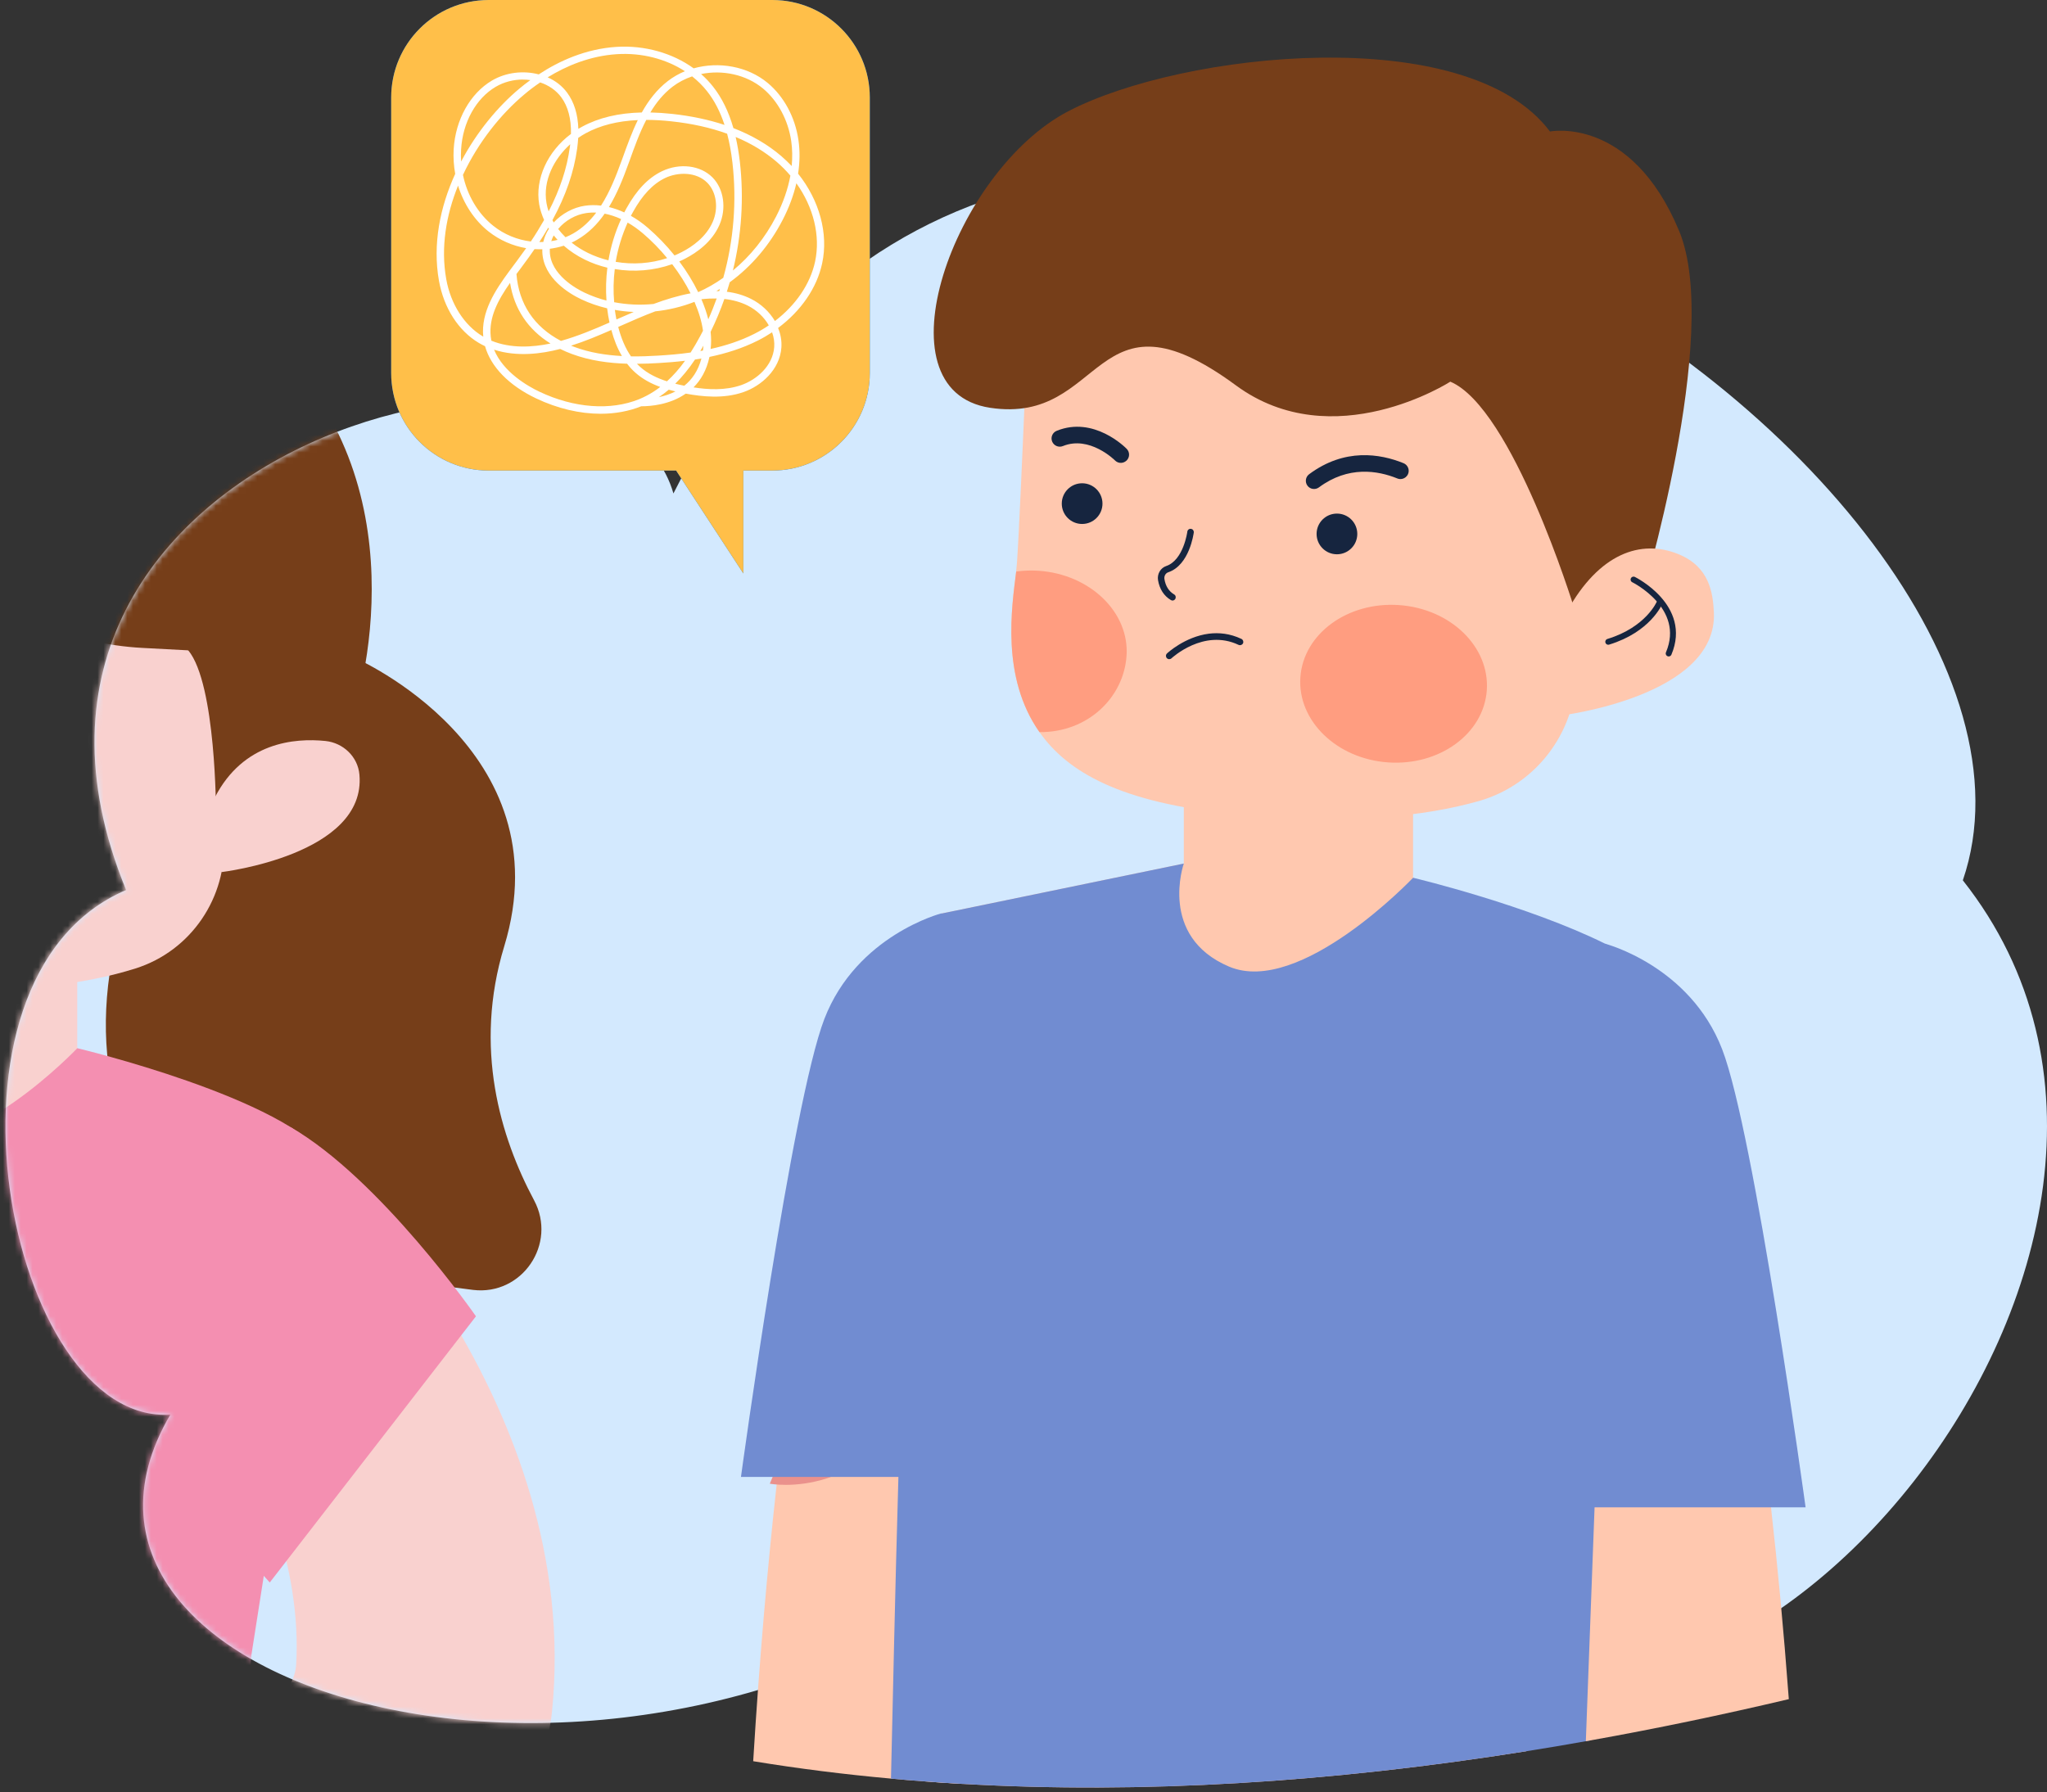 <svg width="346" height="303" viewBox="0 0 346 303" fill="none" xmlns="http://www.w3.org/2000/svg">
<rect x="0" y="0" width="346" height="303" fill="#333333" stroke="none"/>
<path d="M174.495 261.19C174.495 261.19 197.971 306.341 240.821 275.589C290.598 315.418 381.004 211.146 331.774 148.83C355.32 80.075 177.005 -42.687 113.829 83.422C103.416 47.115 -9.63 75.147 21.319 150.468C-13.651 165.344 1.364 240.956 28.792 239.155C0.713 286.944 107.472 316.87 174.495 261.19Z" fill="#D3E9FE"/>
<mask id="mask0_359_53206" style="mask-type:luminance" maskUnits="userSpaceOnUse" x="0" y="28" width="346" height="264">
<path d="M174.495 261.19C174.495 261.19 197.971 306.341 240.821 275.589C290.598 315.418 381.004 211.146 331.774 148.83C355.32 80.075 177.005 -42.687 113.829 83.422C103.416 47.115 -9.63 75.147 21.319 150.468C-13.651 165.344 1.364 240.956 28.792 239.155C0.713 286.944 107.472 316.87 174.495 261.19Z" fill="white"/>
</mask>
<g mask="url(#mask0_359_53206)">
<path d="M59.985 111.222C59.985 111.222 95.385 126.621 85.228 159.987C79.998 177.164 84.589 192.284 90.272 202.918C94.212 210.286 88.261 219.072 79.963 218.073C70.817 216.969 58.73 214.865 43.505 210.914C3.445 200.524 11.452 131.165 59.985 111.222Z" fill="#763E19"/>
<path d="M47.631 199.094L37.636 310.815H-59.441C-59.441 310.815 -78.455 218.119 -64.113 183.068L-24.459 174.886V158.523L13.056 155.408V177.222C13.056 177.222 40.623 188.588 47.631 199.106V199.094Z" fill="#F9D1CF"/>
<path d="M-51.934 129.258C-52.468 134.976 -53.886 146.18 -47.482 154.757C-42.764 161.056 -34.175 165.67 -16.068 166.937C2.12 168.203 14.555 166.367 22.9 163.729C32.302 160.765 38.426 151.7 37.845 141.857L35.556 102.947C35.556 102.947 8.884 72.009 -25.436 67.372C-32.037 66.477 -44.589 75.763 -51.062 75.577C-51.062 75.577 -51.492 119.089 -51.852 127.922C-51.864 128.317 -51.899 128.77 -51.945 129.247L-51.934 129.258Z" fill="#F9D1CF"/>
<path d="M3.723 123.785C3.631 126.214 4.595 128.224 5.885 128.282C7.175 128.329 8.314 126.411 8.407 123.971C8.5 121.542 7.535 119.531 6.245 119.473C4.955 119.426 3.816 121.344 3.723 123.785Z" fill="#763E19"/>
<path d="M13.579 116.742C13.079 116.742 12.591 116.556 12.196 116.196C8.814 113.011 4.944 111.977 0.69 113.151C-0.379 113.441 -1.494 112.814 -1.785 111.744C-2.076 110.675 -1.448 109.559 -0.379 109.269C6.722 107.316 11.882 110.361 14.95 113.267C15.764 114.034 15.799 115.301 15.032 116.114C14.637 116.533 14.102 116.742 13.568 116.742H13.579Z" fill="#763E19"/>
<path d="M-63.218 95.532C-63.137 95.741 -63.079 95.95 -62.997 96.159C-61.882 99.228 -60.371 101.285 -58.883 102.668V102.575L-58.186 97.473C-57.024 99.239 -53.061 97.984 -48.935 95.997C-49.76 93.08 -50.492 89.663 -50.922 85.781C-50.922 85.781 -50.794 85.967 -50.539 86.304C-50.562 86.13 -50.585 85.967 -50.597 85.793C-50.597 85.793 -48.121 89.198 -44.135 93.44C-40.625 91.406 -37.859 89.512 -37.859 89.512C-30.7 93.115 -14.476 88.977 -14.476 88.977C-7.027 94.683 12.149 98.24 12.149 98.24C14.915 105.317 31.791 109.908 31.791 109.908C31.791 109.931 31.814 109.931 31.814 109.943C31.814 109.943 31.814 109.966 31.837 109.966C36.532 115.684 36.509 137.417 36.509 137.417L51.699 137.557C51.699 137.557 55.976 133.605 59.927 120.252C63.878 106.898 69.364 69.522 34.243 49.393C15.497 38.654 -5.272 40.316 -22.53 47.499C-22.948 47.673 -23.367 47.847 -23.774 48.033C-38.278 54.356 -50.19 64.548 -56.117 74.368C-60.685 81.946 -62.602 89.245 -63.16 95.532H-63.218Z" fill="#763E19"/>
<path d="M-69.471 80.179C-69.471 93.463 -60.371 101.192 -58.883 102.575C-58.848 102.609 -58.813 102.644 -58.779 102.668C-55.92 105.271 -53.13 105.503 -53.13 105.503H-53.061C-49.342 105.654 -46.576 102.04 -47.784 98.507C-48.052 97.717 -48.319 96.891 -48.575 96.008C-49.388 93.219 -50.608 85.967 -50.632 85.793C-50.632 85.793 -48.156 89.198 -44.17 93.44C-44.112 93.498 -44.042 93.568 -43.984 93.637C-39.998 97.821 -34.57 102.761 -28.597 105.98C-27.504 106.573 -26.272 106.91 -25.017 106.979L-21.042 107.188C-15.255 107.491 -10.955 101.982 -12.535 96.403C-13.07 94.497 -13.279 92.498 -12.896 90.476C-12.896 90.476 -11.036 92.556 -8.177 95.346C0.481 103.853 11.952 108.897 24.074 109.536L31.767 109.943L34.347 110.071L38.287 110.268C38.287 110.268 44.063 82.445 17.693 66.303C-8.688 50.183 -18.858 46.755 -18.858 46.755C-18.858 46.755 -19.799 47.115 -21.554 47.533C-22.205 47.696 -22.972 47.859 -23.832 48.022C-28.283 48.847 -35.488 49.556 -44.635 48.219C-60.382 45.906 -69.471 58.098 -69.471 80.168V80.179Z" fill="#763E19"/>
<path d="M37.45 147.435C37.45 147.435 61.972 144.541 60.752 130.955C60.485 127.934 58.021 125.586 55.011 125.272C49.781 124.738 41.123 125.481 36.323 134.802L35.602 138.451C34.986 141.578 35.649 144.809 37.45 147.435Z" fill="#F9D1CF"/>
<path d="M55.592 196.177L37.636 310.804H-59.441C-59.441 310.804 -78.455 218.108 -64.113 183.056L-24.459 174.875C-24.459 174.875 -28.667 186.81 -17.045 191.738C-5.423 196.666 13.068 177.211 13.068 177.211C13.068 177.211 48.596 185.66 55.603 196.177H55.592Z" fill="#F48FB1"/>
<path d="M-13.628 260.563V465.77H70.84C70.84 465.77 79.382 367.356 54.151 325.459C45.272 310.723 41.343 293.545 42.599 276.368L-13.616 260.551L-13.628 260.563Z" fill="#F48FB1"/>
<path d="M55.592 196.177C55.592 196.177 98.662 237.086 93.293 289.466C89.26 328.748 2.154 356.629 2.154 356.629L-20.555 326.331C-20.555 326.331 49.037 298.531 50.06 281.412C51.083 264.293 43.191 248.906 43.191 248.906C43.191 248.906 34.022 211.251 55.603 196.177H55.592Z" fill="#F9D1CF"/>
<path d="M38.217 259.331L45.597 267.536L80.451 222.536C80.451 222.536 64.25 199.246 49.107 190.552C49.107 190.552 17.031 223.651 38.217 259.319V259.331Z" fill="#F48FB1"/>
</g>
<path d="M162.676 301.587C160.514 301.471 158.364 301.332 156.214 301.157C154.343 301.029 152.46 300.867 150.601 300.692C142.733 299.984 134.969 299.007 127.311 297.752C128.368 280.389 129.751 264.816 131.274 250.974C131.32 250.544 131.367 250.126 131.413 249.707C131.518 248.801 131.622 247.894 131.727 246.999C138.386 189.216 147.649 162.846 147.649 162.846L153.146 184.451L154.471 189.669L155.54 193.876C156.644 198.199 157.539 202.581 158.213 206.997C158.469 208.566 158.69 210.147 158.887 211.727V211.785C159.34 215.4 159.643 219.037 159.805 222.687L160.782 249.707L162.676 301.587Z" fill="#FFC8AF"/>
<path d="M274.559 171.004L266.633 230.787L257.987 296.067C224.876 301.344 193.055 303.319 162.676 301.588C160.514 301.471 158.364 301.332 156.214 301.158C155.435 293.243 153.611 273.068 152.565 249.708C152.437 246.628 152.309 243.49 152.204 240.317C152.193 239.98 152.181 239.655 152.17 239.318C151.739 225.615 151.647 211.297 152.239 198.048C152.448 193.353 152.751 188.797 153.146 184.451C154.227 172.562 156.063 162.218 158.968 154.908C159.026 154.745 159.085 154.594 159.143 154.443L200.098 145.994V129.096L227.351 126.83L238.845 125.877V148.4C238.845 148.4 238.857 148.4 238.869 148.4C239.612 148.714 260.648 157.476 270.817 166.786C272.351 168.18 273.63 169.598 274.559 170.993V171.004Z" fill="#FFC8AF"/>
<path d="M171.764 96.624C171.02 102.667 169.172 114.487 175.692 123.761C180.492 130.583 189.453 135.72 208.582 137.626C227.805 139.532 241.03 137.963 249.956 135.43C260.009 132.571 266.773 123.168 266.459 112.72L265.227 71.439C265.227 71.439 237.927 37.852 201.725 31.89C194.764 30.74 181.189 40.188 174.332 39.793C174.332 39.793 172.543 85.874 171.892 95.206C171.857 95.625 171.811 96.101 171.752 96.601L171.764 96.624Z" fill="#FFC8AF"/>
<path d="M251.311 116.688C251.821 109.343 245.18 102.9 236.478 102.296C227.776 101.692 220.309 107.156 219.799 114.501C219.289 121.845 225.93 128.289 234.632 128.893C243.334 129.497 250.802 124.032 251.311 116.688Z" fill="#FF9D80"/>
<path d="M175.692 123.773C183.886 123.854 189.929 117.915 190.417 110.896C190.929 103.539 184.281 97.101 175.588 96.496C174.274 96.403 172.996 96.461 171.764 96.624C171.02 102.667 169.172 114.487 175.692 123.761V123.773Z" fill="#FF9D80"/>
<path d="M198.18 101.529C198.366 101.529 198.552 101.436 198.657 101.25C198.808 100.982 198.727 100.645 198.459 100.494C197.576 99.971 197.018 99.1 196.821 97.903C196.739 97.403 197.007 96.903 197.46 96.752C201.051 95.543 201.748 90.244 201.783 90.023C201.818 89.721 201.609 89.442 201.307 89.407C201.005 89.361 200.726 89.581 200.691 89.883C200.691 89.93 200.04 94.707 197.123 95.694C196.158 96.02 195.565 97.043 195.74 98.088C195.995 99.599 196.751 100.762 197.913 101.447C198.006 101.494 198.099 101.529 198.192 101.529H198.18Z" fill="#16253F"/>
<path d="M237.021 80.958C237.451 80.865 237.823 80.563 238.008 80.121C238.299 79.412 237.95 78.599 237.241 78.308C233.267 76.693 227.27 75.716 221.285 80.168C220.669 80.621 220.541 81.493 220.994 82.109C221.447 82.725 222.319 82.852 222.935 82.399C227.886 78.715 232.872 79.54 236.184 80.888C236.451 81.004 236.742 81.016 237.009 80.958H237.021Z" fill="#16253F"/>
<path d="M189.232 78.238C189.65 78.308 190.092 78.18 190.429 77.855C190.975 77.32 190.987 76.449 190.452 75.891C190.231 75.658 184.897 70.277 178.609 72.834C177.9 73.125 177.552 73.927 177.842 74.647C178.133 75.356 178.946 75.705 179.655 75.414C184.188 73.578 188.418 77.797 188.465 77.843C188.686 78.064 188.953 78.192 189.232 78.238Z" fill="#16253F"/>
<path d="M266.006 102.586C266.006 102.586 255.662 68.964 245.145 64.525C245.145 64.525 225.364 77.262 208.908 65.152C184.676 47.313 186.861 71.893 167.359 68.941C147.87 65.989 161.281 28.857 180.574 18.804C199.866 8.763 248.015 3.556 261.985 22.233C261.985 22.233 275.675 19.467 283.822 39.05C291.074 56.471 277.279 101.877 277.279 101.877L265.878 104.213L265.994 102.575L266.006 102.586Z" fill="#763E19"/>
<path d="M263.728 120.984C263.728 120.984 290.412 117.788 289.691 103.481C289.528 100.227 288.947 95.846 283.752 93.707C277.326 91.057 270.259 93.614 264.89 103.342L263.716 120.995L263.728 120.984Z" fill="#FFC8AF"/>
<path d="M265.448 112.151C265.68 112.151 265.889 112.012 265.971 111.779C268.83 103.772 281.811 100.285 281.939 100.262C282.241 100.18 282.416 99.878 282.334 99.588C282.253 99.286 281.951 99.111 281.66 99.193C281.102 99.344 267.981 102.854 264.925 111.419C264.82 111.709 264.971 112.023 265.262 112.128C265.32 112.151 265.39 112.163 265.448 112.163V112.151Z" fill="#FFC8AF"/>
<path d="M279.859 107.99C280.033 107.99 280.196 107.909 280.312 107.769C280.498 107.525 280.44 107.177 280.196 106.991C280.045 106.886 276.512 104.318 271.329 104.05C271.026 104.027 270.759 104.271 270.747 104.573C270.736 104.876 270.968 105.143 271.27 105.155C276.105 105.399 279.499 107.851 279.534 107.874C279.638 107.944 279.743 107.979 279.859 107.979V107.99Z" fill="#FFC8AF"/>
<path d="M204.34 107.13C200.261 107.653 197.297 110.431 197.251 110.477C197.03 110.687 197.018 111.035 197.228 111.268C197.437 111.488 197.797 111.5 198.018 111.291C198.076 111.244 203.445 106.224 209.361 109.025C209.64 109.153 209.965 109.036 210.105 108.757C210.232 108.478 210.116 108.153 209.837 108.014C207.896 107.095 206.025 106.921 204.34 107.13Z" fill="#16253F"/>
<path d="M130.123 250.835C130.123 250.835 147.3 254.136 155.761 233.681C164.21 213.227 153.994 193.865 153.994 193.865L130.123 250.823V250.835Z" fill="#EA918C"/>
<path d="M282.776 167.994C282.776 167.994 277.511 214.051 273.095 254.844C271.514 269.418 270.05 283.318 268.969 294.207C268.655 294.266 268.353 294.324 268.051 294.37C264.681 294.975 261.322 295.544 257.987 296.067C224.876 301.343 193.055 303.319 162.676 301.587C160.514 301.471 158.364 301.332 156.214 301.157C154.343 301.03 152.46 300.867 150.601 300.693C150.903 288.199 151.275 269.569 151.856 249.707C151.937 246.628 152.03 243.525 152.135 240.41C152.146 240.05 152.158 239.689 152.17 239.317C152.681 223.779 153.32 207.996 154.169 194.225C154.273 192.679 154.366 191.156 154.471 189.669C155.586 173.166 157.039 160.138 158.968 154.908C159.026 154.745 159.085 154.594 159.143 154.443L200.098 145.994C200.098 145.994 195.752 158.325 207.745 163.415C219.751 168.505 238.845 148.4 238.845 148.4C238.845 148.4 238.857 148.4 238.869 148.4C239.671 148.586 258.219 153.072 271.294 159.533C276.454 162.09 280.754 164.949 282.776 167.982V167.994Z" fill="#718CD1"/>
<path d="M302.359 287.258C291.097 289.919 279.964 292.244 268.969 294.208C268.656 294.266 268.353 294.324 268.051 294.37L269.527 254.844L270.62 225.825C271.061 216.423 272.491 207.079 274.897 197.979L282.776 167.994C282.776 167.994 292.655 195.154 299.349 254.844C300.465 264.746 301.487 275.543 302.359 287.258Z" fill="#FFC8AF"/>
<path d="M271.294 159.545C271.294 159.545 285.612 163.229 291.086 177.373C296.56 191.517 305.195 254.833 305.195 254.833H265.064L271.294 159.533V159.545Z" fill="#718CD1"/>
<path d="M159.143 154.408C159.143 154.408 144.825 158.092 139.351 172.236C133.877 186.38 125.242 249.696 125.242 249.696H165.372L159.143 154.396V154.408Z" fill="#718CD1"/>
<path d="M182.909 88.582C184.809 88.582 186.349 87.042 186.349 85.142C186.349 83.242 184.809 81.702 182.909 81.702C181.009 81.702 179.469 83.242 179.469 85.142C179.469 87.042 181.009 88.582 182.909 88.582Z" fill="#16253F"/>
<path d="M225.98 93.707C227.88 93.707 229.42 92.167 229.42 90.267C229.42 88.367 227.88 86.827 225.98 86.827C224.08 86.827 222.54 88.367 222.54 90.267C222.54 92.167 224.08 93.707 225.98 93.707Z" fill="#16253F"/>
<path d="M276.117 97.984C276.117 97.984 285.403 102.552 282.055 110.478" stroke="#16253F" stroke-miterlimit="10" stroke-linecap="round"/>
<path d="M280.51 101.901C280.51 101.901 278.627 106.433 271.84 108.502" stroke="#16253F" stroke-miterlimit="10" stroke-linecap="round"/>
<path d="M130.541 6.10352e-05H82.601C73.501 6.10352e-05 66.121 7.38 66.121 16.48V63.072C66.121 72.172 73.501 79.552 82.601 79.552H114.282L125.648 96.95V79.552H130.541C139.641 79.552 147.021 72.172 147.021 63.072V16.48C147.021 7.38 139.641 6.10352e-05 130.541 6.10352e-05Z" fill="#007CFF"/>
<path d="M130.541 6.10352e-05H82.601C73.501 6.10352e-05 66.121 7.38 66.121 16.48V63.072C66.121 72.172 73.501 79.552 82.601 79.552H114.282L125.648 96.95V79.552H130.541C139.641 79.552 147.021 72.172 147.021 63.072V16.48C147.021 7.38 139.641 6.10352e-05 130.541 6.10352e-05Z" fill="#FFBF49"/>
<path d="M101.533 69.952C98.011 69.952 94.258 69.08 90.632 67.36C86.029 65.175 82.961 62.014 81.985 58.528C81.625 58.365 81.276 58.167 80.927 57.97C77.476 55.913 75.023 52.078 74.198 47.475C73.094 41.292 74.384 34.993 76.941 29.392C76.697 28.032 76.604 26.626 76.685 25.208C76.987 20.245 79.463 15.806 83.147 13.621C85.564 12.203 88.493 11.901 91.062 12.575C94.49 10.32 98.976 8.263 104.194 7.926C108.982 7.624 113.678 8.972 117.246 11.552C121.488 10.367 126.346 11.192 129.739 14.004C132.494 16.282 134.399 19.804 134.957 23.674C135.225 25.498 135.201 27.416 134.899 29.357C138.479 33.831 140.059 39.456 138.967 44.523C138.084 48.672 135.387 52.566 131.517 55.448C131.959 56.517 132.156 57.656 132.075 58.76C131.808 62.514 128.658 65.257 125.66 66.291C122.278 67.465 118.698 67.058 115.909 66.547C113.201 68.441 109.935 68.685 108.413 68.685H108.39C106.286 69.534 103.939 69.952 101.498 69.952H101.533ZM83.519 59.132C85.088 62.944 89.237 65.303 91.178 66.221C97.024 68.999 103.206 69.452 108.029 67.488C108.053 67.477 108.076 67.465 108.111 67.453C108.529 67.279 108.948 67.081 109.343 66.872C110.121 66.465 110.877 65.977 111.597 65.419C110.098 64.873 108.622 64.106 107.367 62.979C106.867 62.537 106.414 62.038 105.996 61.491C102.927 61.398 99.72 60.98 96.652 59.841C95.966 59.585 95.303 59.306 94.688 58.993C91.538 59.829 87.366 60.364 83.519 59.12V59.132ZM113.038 65.884C112.492 66.338 111.934 66.768 111.365 67.139C112.271 66.954 113.236 66.651 114.166 66.175C113.794 66.082 113.422 65.989 113.038 65.884ZM117.222 65.489C119.675 65.873 122.58 66.047 125.288 65.106C127.891 64.199 130.634 61.863 130.866 58.667C130.925 57.842 130.797 56.994 130.506 56.18C129.739 56.68 128.937 57.156 128.1 57.575C125.451 58.911 122.65 59.771 119.919 60.341C119.431 62.619 118.443 64.269 117.234 65.478L117.222 65.489ZM114.143 64.873C114.666 65.001 115.177 65.117 115.665 65.21C116.932 64.199 118.001 62.723 118.559 60.608C118.199 60.666 117.838 60.724 117.478 60.782C116.42 62.363 115.305 63.723 114.131 64.873H114.143ZM107.669 61.514C107.844 61.7 108.029 61.875 108.215 62.038C109.517 63.2 111.133 63.955 112.736 64.466C113.806 63.49 114.828 62.34 115.793 60.992C114.236 61.178 112.736 61.294 111.353 61.375C110.168 61.445 108.936 61.503 107.669 61.503V61.514ZM106.646 60.248C108.239 60.271 109.796 60.213 111.272 60.12C112.946 60.015 114.805 59.876 116.734 59.597C117.292 58.725 117.838 57.784 118.373 56.784C118.524 56.494 118.675 56.203 118.826 55.913C118.617 54.402 118.141 52.786 117.385 51.032C115.247 51.868 113.004 52.403 110.761 52.635C108.75 53.391 106.774 54.263 104.833 55.123C104.717 55.169 104.613 55.227 104.496 55.274C105.008 57.238 105.717 58.9 106.646 60.236V60.248ZM96.547 58.446C96.721 58.516 96.907 58.586 97.093 58.656C99.708 59.632 102.451 60.05 105.124 60.19C104.38 58.934 103.776 57.459 103.334 55.785C101.126 56.75 98.871 57.703 96.547 58.435V58.446ZM118.919 58.411C118.745 58.725 118.559 59.039 118.373 59.341C118.524 59.318 118.675 59.283 118.815 59.26C118.815 59.202 118.826 59.144 118.838 59.086C118.873 58.865 118.896 58.632 118.908 58.411H118.919ZM120.116 56.122C120.221 57.11 120.232 58.063 120.116 58.993C122.603 58.446 125.125 57.644 127.508 56.436C128.356 56.006 129.181 55.529 129.948 55.006C129.17 53.635 127.914 52.426 126.38 51.659C125.218 51.078 123.905 50.706 122.441 50.544C121.778 52.45 120.988 54.309 120.105 56.122H120.116ZM83.054 57.598C86.332 58.946 90.027 58.714 93.049 58.074C89.237 55.704 86.913 52.229 86.215 47.824C84.205 50.683 82.589 53.658 82.95 56.912C82.973 57.145 83.008 57.377 83.054 57.598ZM87.296 46.325C87.691 51.38 90.271 55.25 94.815 57.633C97.616 56.843 100.359 55.704 103.02 54.53C102.858 53.739 102.718 52.926 102.625 52.124C101.114 51.764 99.638 51.264 98.255 50.602C96.326 49.695 91.829 47.08 91.666 42.594C91.666 42.443 91.666 42.292 91.666 42.141C91.236 42.141 90.794 42.141 90.353 42.118C89.737 43.024 89.074 43.942 88.377 44.872L87.993 45.395C87.761 45.709 87.528 46.011 87.296 46.325ZM77.429 31.367C75.407 36.365 74.466 41.827 75.43 47.208C76.174 51.392 78.475 54.995 81.567 56.843C81.601 56.866 81.636 56.889 81.683 56.912C81.276 52.763 83.693 49.068 86.145 45.755C86.424 45.372 86.703 45 86.982 44.628L87.366 44.117C87.912 43.384 88.435 42.664 88.935 41.955C86.668 41.571 84.46 40.618 82.589 39.142C80.16 37.213 78.371 34.459 77.418 31.367H77.429ZM122.859 49.323C124.358 49.509 125.718 49.916 126.95 50.532C128.67 51.392 130.065 52.728 130.983 54.274C134.504 51.589 136.956 48.022 137.77 44.233C138.711 39.851 137.491 35.005 134.609 30.984C134.132 33.029 133.365 35.11 132.296 37.167C130.099 41.432 127.02 45.046 123.347 47.719C123.196 48.254 123.033 48.789 122.859 49.312V49.323ZM103.927 52.391C103.997 52.938 104.09 53.472 104.194 54.007C104.229 53.995 104.276 53.972 104.31 53.96C105.24 53.553 106.17 53.135 107.111 52.74C106.042 52.694 104.973 52.577 103.927 52.391ZM118.559 50.59C119.059 51.775 119.454 52.903 119.721 53.984C120.244 52.833 120.709 51.648 121.139 50.462C120.314 50.45 119.454 50.485 118.559 50.59ZM103.788 51.09C105.961 51.508 108.204 51.613 110.458 51.392C112.492 50.636 114.573 49.997 116.723 49.59C115.886 47.917 114.828 46.255 113.62 44.663C110.528 45.755 107.146 46.034 103.915 45.488C103.683 47.347 103.648 49.219 103.811 51.078L103.788 51.09ZM92.933 42.059C92.933 42.222 92.921 42.397 92.933 42.559C93.072 46.464 97.454 48.835 98.802 49.474C99.987 50.032 101.231 50.485 102.509 50.811C102.381 48.963 102.428 47.103 102.66 45.255C101.347 44.942 100.057 44.489 98.837 43.884C97.512 43.233 96.326 42.443 95.292 41.536C94.525 41.781 93.735 41.955 92.933 42.059ZM114.817 44.198C116.072 45.871 117.153 47.638 118.013 49.393C119.5 48.73 120.918 47.917 122.255 46.964C124.01 40.676 124.556 34.006 123.8 27.486C123.591 25.708 123.301 24.092 122.905 22.605C120.093 21.582 116.943 20.884 113.492 20.513C111.993 20.35 110.586 20.268 109.238 20.268C108.099 22.453 107.239 24.859 106.391 27.23L106.24 27.637C105.356 30.089 104.334 32.692 102.927 35.005C103.787 35.214 104.659 35.516 105.519 35.911C105.635 35.679 105.763 35.447 105.891 35.214C107.599 32.123 109.564 30.066 111.888 28.95C114.886 27.509 118.408 27.939 120.442 30.008C122.348 31.937 122.824 35.226 121.604 38.027C120.337 40.921 117.757 42.722 115.816 43.721C115.479 43.896 115.142 44.059 114.793 44.21L114.817 44.198ZM121.104 49.207C121.255 49.207 121.418 49.207 121.569 49.219C121.604 49.091 121.65 48.974 121.685 48.847C121.488 48.963 121.302 49.091 121.104 49.195V49.207ZM124.347 23.162C124.649 24.464 124.881 25.859 125.056 27.346C125.764 33.483 125.346 39.758 123.882 45.732C126.834 43.303 129.332 40.188 131.18 36.609C132.377 34.285 133.179 31.96 133.598 29.694C132.889 28.857 132.11 28.078 131.262 27.346C129.286 25.661 126.985 24.255 124.358 23.162H124.347ZM104.078 44.268C106.972 44.767 109.994 44.558 112.771 43.64C111.528 42.129 110.145 40.711 108.669 39.456C107.832 38.747 106.972 38.131 106.089 37.632C105.136 39.747 104.45 41.99 104.066 44.279L104.078 44.268ZM96.628 41.025C97.454 41.688 98.383 42.269 99.394 42.768C100.499 43.303 101.649 43.721 102.846 44.012C103.253 41.606 103.973 39.259 104.985 37.039C104.066 36.609 103.125 36.307 102.207 36.121C100.975 37.899 99.453 39.445 97.523 40.549C97.233 40.711 96.931 40.874 96.628 41.014V41.025ZM106.646 36.493C107.623 37.039 108.576 37.713 109.494 38.503C111.121 39.91 112.655 41.49 114.015 43.187C114.433 43.013 114.852 42.815 115.258 42.606C117.025 41.699 119.349 40.072 120.465 37.527C121.488 35.191 121.104 32.471 119.558 30.902C117.699 29.02 114.573 29.066 112.434 30.089C110.354 31.088 108.576 32.971 106.995 35.83C106.879 36.051 106.751 36.272 106.635 36.493H106.646ZM91.166 40.921C91.387 40.921 91.608 40.921 91.829 40.909C92.014 40.107 92.34 39.352 92.782 38.678C92.747 38.619 92.7 38.55 92.665 38.492C92.201 39.294 91.701 40.107 91.166 40.921ZM78.243 29.52C78.952 32.971 80.765 36.097 83.379 38.178C85.227 39.654 87.459 40.549 89.725 40.828C90.55 39.596 91.294 38.375 91.968 37.19C91.585 36.342 91.306 35.47 91.143 34.575C90.399 30.252 92.549 25.603 96.512 22.639C96.559 20.071 96.013 17.991 94.862 16.433C93.99 15.259 92.735 14.411 91.306 13.935C90.306 14.609 89.411 15.294 88.633 15.957C84.693 19.246 80.846 24.034 78.266 29.543L78.243 29.52ZM93.595 39.793C93.432 40.107 93.281 40.432 93.177 40.77C93.537 40.711 93.897 40.642 94.246 40.549C94.013 40.305 93.804 40.049 93.595 39.805V39.793ZM94.339 38.701C94.711 39.189 95.129 39.654 95.582 40.107C96.036 39.921 96.477 39.712 96.896 39.468C98.441 38.585 99.708 37.364 100.777 35.946C100.196 35.911 99.615 35.946 99.057 36.028C97.314 36.283 95.536 37.271 94.351 38.701H94.339ZM93.374 37.213C93.444 37.341 93.525 37.48 93.595 37.608C94.99 36.086 96.954 35.063 98.86 34.784C99.743 34.656 100.661 34.645 101.591 34.761C103.079 32.437 104.136 29.74 105.054 27.207L105.205 26.8C105.996 24.604 106.798 22.372 107.809 20.303C104.369 20.454 101.452 21.198 98.988 22.535C98.569 22.767 98.151 23.023 97.733 23.313C97.698 23.895 97.639 24.487 97.558 25.103C97.012 29.078 95.652 33.041 93.374 37.225V37.213ZM96.384 24.383C93.653 26.846 91.712 30.531 92.375 34.343C92.456 34.807 92.572 35.284 92.735 35.737C94.664 32.007 95.826 28.462 96.315 24.917C96.338 24.743 96.361 24.557 96.384 24.383ZM123.951 21.651C127.054 22.849 129.774 24.429 132.064 26.393C132.679 26.928 133.261 27.486 133.818 28.067C133.958 26.614 133.935 25.208 133.737 23.836C133.214 20.28 131.471 17.049 128.96 14.957C126.113 12.598 122.127 11.773 118.501 12.517C119.245 13.168 119.919 13.877 120.523 14.643C122.022 16.538 123.161 18.862 123.963 21.651H123.951ZM88.4 13.447C86.82 13.447 85.204 13.842 83.786 14.678C80.451 16.642 78.208 20.698 77.941 25.254C77.894 25.94 77.906 26.626 77.941 27.311C80.567 22.337 84.147 18.014 87.807 14.969C88.365 14.504 88.981 14.016 89.644 13.54C89.237 13.481 88.819 13.458 88.4 13.458V13.447ZM92.572 13.075C93.886 13.656 95.025 14.527 95.861 15.666C97.047 17.27 97.674 19.316 97.756 21.779C97.965 21.651 98.174 21.535 98.395 21.419C101.207 19.897 104.531 19.106 108.483 19.013C109.622 16.98 111.016 15.143 112.899 13.691C113.782 13.017 114.747 12.459 115.77 12.04C112.539 9.948 108.459 8.891 104.276 9.158C99.72 9.449 95.734 11.134 92.572 13.075ZM109.935 19.013C111.109 19.037 112.341 19.118 113.62 19.257C116.827 19.606 119.779 20.234 122.464 21.117C121.732 18.874 120.755 16.991 119.512 15.422C118.78 14.492 117.931 13.656 116.99 12.912C115.793 13.319 114.654 13.911 113.654 14.678C112.12 15.864 110.923 17.34 109.935 19.002V19.013Z" fill="white"/>
</svg>
